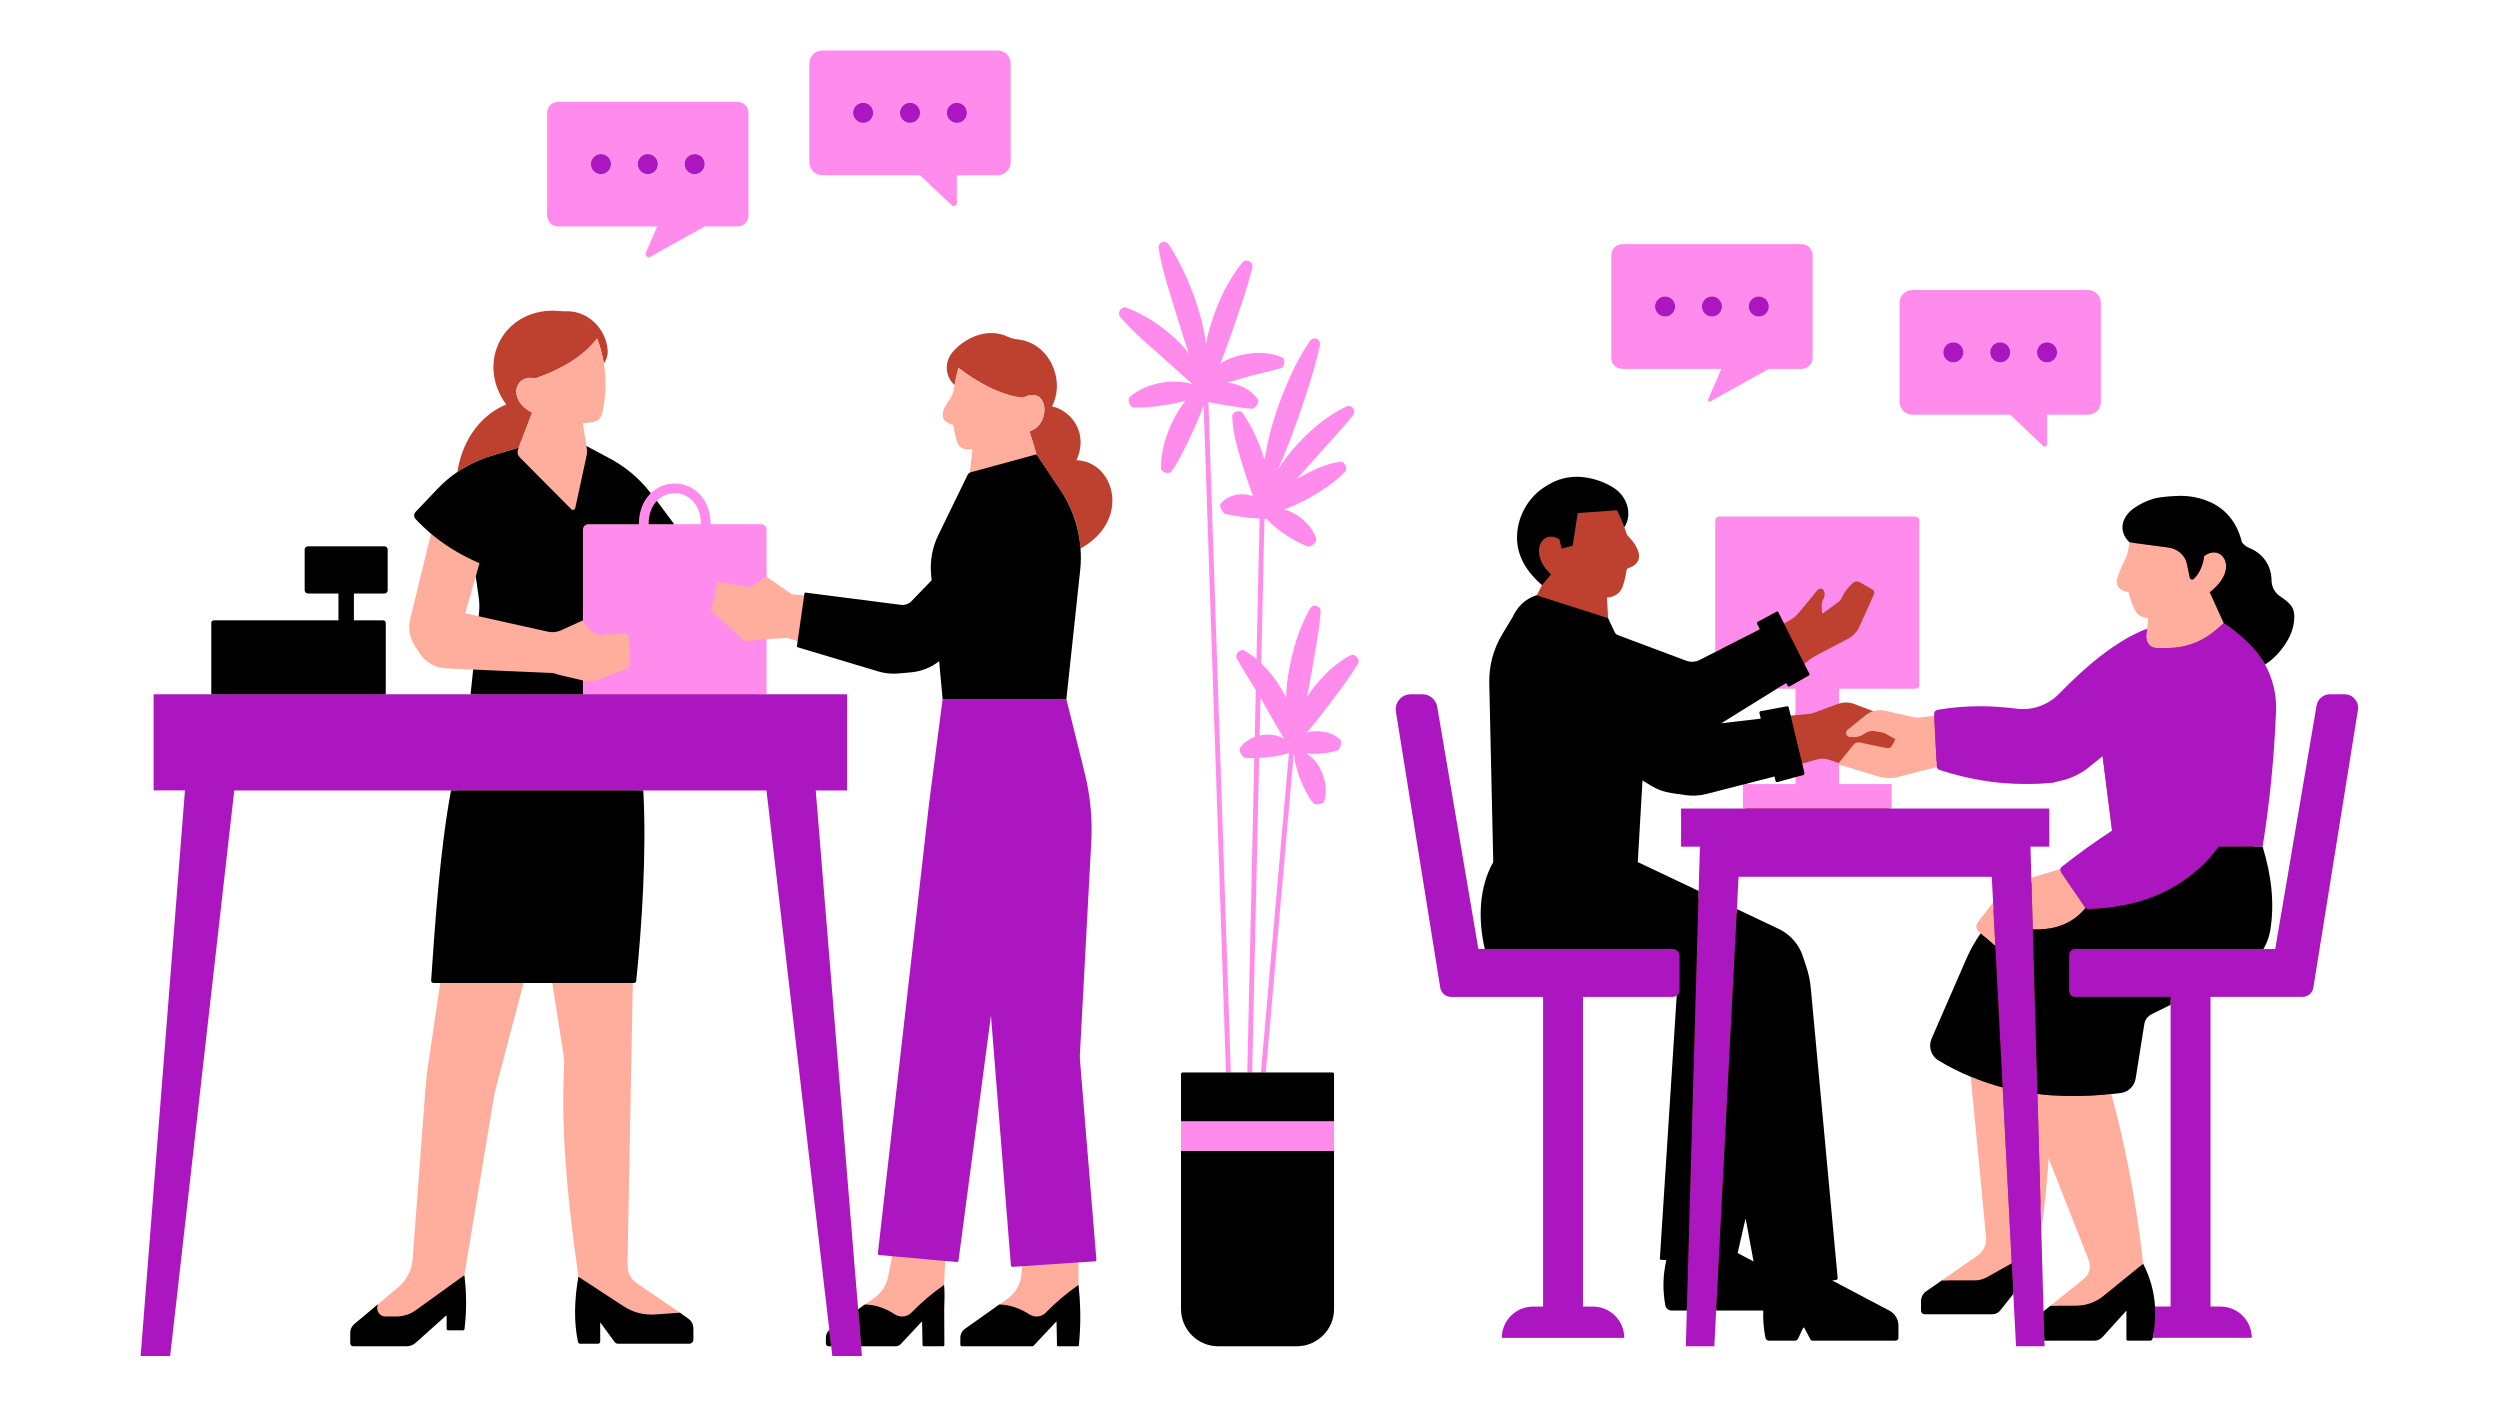 <svg xmlns="http://www.w3.org/2000/svg" xmlns:xlink="http://www.w3.org/1999/xlink" width="1920" zoomAndPan="magnify" viewBox="0 0 1440 810" height="1080" preserveAspectRatio="xMidYMid meet" version="1.0"><defs><clipPath id="3aa3c2fb5b"><path d="M 81 59 L 1359 59 L 1359 781.57 L 81 781.57 Z M 81 59 " clip-rule="nonzero"/></clipPath></defs><rect x="-144" width="1728" fill="#ffffff" y="-81" height="972" fill-opacity="1"/><rect x="-144" width="1728" fill="#ffffff" y="-81" height="972" fill-opacity="1"/><path fill="#be412f" d="M 1350.23 402.438 L 1342.031 402.332 C 1338.246 402.332 1336.5 404.566 1335.855 408.297 L 1313.484 549.914 L 1299.762 548.793 C 1301.723 545.43 1304.16 538.43 1304.805 534.508 C 1307.215 519.395 1303.328 504.691 1298.059 487.477 C 1302.207 461.883 1304.707 436.57 1305.773 410.078 C 1306.168 400.688 1305.918 389.23 1301.461 381.129 C 1306.422 377.934 1310.969 375.75 1314.668 369.305 C 1316.574 365.969 1317.836 362.266 1318.23 358.453 C 1319.012 350.887 1318.746 349.336 1312.328 344.961 C 1309.328 342.914 1306.547 338.395 1306.52 334.75 C 1306.434 325.832 1301.176 321.344 1293.723 318.344 C 1292.012 317.672 1290.609 316.496 1289.488 315.066 C 1282.344 285.406 1254.352 287.82 1254.352 287.82 L 1254.438 287.934 C 1250.008 287.652 1245.555 288.074 1241.238 289.363 C 1237.004 290.625 1236.352 293.07 1232.762 295.652 C 1226.652 300.023 1222.754 305.289 1229.957 312.383 C 1229.762 313.59 1229.566 314.793 1229.371 316.055 C 1229.062 318.355 1228.359 320.598 1227.297 322.645 C 1225.391 326.316 1223.82 328.305 1222.84 331.246 C 1221.773 334.387 1223.566 337.777 1226.762 338.648 C 1227.434 338.844 1228.137 338.984 1228.863 339.125 C 1229.172 339.18 1229.453 339.406 1229.508 339.711 C 1230.32 343.355 1229.988 346.348 1231.668 349.516 C 1233.098 352.234 1236.543 354.219 1239.598 354.164 L 1240.418 365.918 C 1221.414 373.125 1199.547 390.355 1185.676 404.57 C 1179.312 411.102 1170.316 414.438 1161.262 413.289 C 1147.473 411.551 1133.617 407.656 1116.211 410.602 C 1115.062 410.797 1114.219 411.836 1114.277 413.012 L 1114.332 413.965 L 1105.5 414.801 C 1104.156 414.969 1102.781 414.914 1101.465 414.605 L 1083.863 410.859 C 1081.902 410.578 1080.891 409.062 1079.043 409.648 L 1068.082 405.5 C 1065.254 404.406 1062.168 404.379 1059.281 405.25 L 1057.105 394.66 L 1101.641 394.926 C 1102.875 394.926 1103.855 393.914 1103.855 392.684 L 1101.891 302.195 C 1101.891 300.961 1100.91 299.953 1099.676 299.953 L 992.617 300.637 C 991.387 300.637 990.402 301.645 990.402 302.879 L 991.223 376.781 L 978.16 384.098 C 975.777 385.305 973.031 385.445 970.535 384.52 L 926.766 368.938 L 926.262 356.051 L 925.973 350.727 L 925.621 344.148 L 925.953 344.137 L 926.066 344.137 C 926.441 344.121 926.805 344.07 927.172 344.016 C 930.449 343.516 933.285 341.34 934.488 338.195 C 935.613 335.242 936.34 332.109 936.793 329.012 C 936.824 328.805 936.883 328.598 936.91 328.387 C 936.98 327.887 937.336 327.484 937.812 327.32 C 940.906 326.27 942.723 324.734 943.555 322.91 C 944.422 321.008 944.195 318.781 943.219 316.445 C 942.137 313.863 940.141 311.145 937.625 308.578 C 937.406 308.352 937.23 308.09 937.078 307.816 C 936.973 307.613 936.871 307.41 936.801 307.188 C 936.699 306.871 936.594 306.582 936.492 306.27 C 936.199 305.375 935.91 304.484 935.605 303.625 C 935.605 303.621 935.602 303.621 935.602 303.617 C 937.895 300.172 936.688 297.219 935.988 293.496 C 935.062 288.449 931.754 284.102 927.383 281.441 C 921.973 278.16 919.672 277.469 913.758 276.738 C 907.535 275.953 901.203 277.02 895.598 279.852 C 893.383 280.973 891.336 282.234 889.457 283.609 C 881.496 289.496 877.555 296.871 876.656 306.742 C 875.453 319.801 879.594 329.582 888.227 336.984 L 888.223 336.984 L 885.176 342.902 C 878 345.004 875.191 350.816 872.387 356.703 L 866.504 366.43 C 861.402 374.953 861.344 383.848 861.598 393.773 L 863.004 497.117 L 862.559 497.117 C 854.289 511.723 852.574 530.426 856.527 547.469 L 850.535 547.738 L 825.34 409.27 C 824.641 405.09 821.023 402.035 816.793 402.035 L 814.527 402.148 C 809.203 402.148 805.113 406.941 805.98 412.211 L 833.598 564.977 C 834.102 568.059 836.734 570.301 839.875 570.301 L 891.77 571.66 L 890.387 753.715 L 884.613 753.715 C 874.664 753.715 867.004 758.973 867.004 768.895 L 933.023 768.105 C 933.023 763.145 931.254 761.613 928 758.332 C 924.75 755.082 921.078 754.109 916.117 754.109 L 910.344 754.109 L 908.102 571.301 L 964.125 572.727 C 964.992 572.727 965.898 572.496 966.516 572.047 L 958.078 724.539 C 958.047 724.82 958.273 725.043 958.523 725.07 L 961.805 725.324 C 959.73 734.125 959.836 742.402 961.375 750.98 C 961.715 752.719 963.254 753.949 965.047 753.949 L 973.555 753.066 L 973.09 773.25 L 985.848 773.25 L 987.125 753.648 L 1017.285 753.449 C 1017.062 758.719 1017.559 764.566 1018.594 769.754 C 1018.793 770.734 1019.66 771.438 1020.641 771.438 L 1032.285 770.859 C 1033.098 770.859 1033.855 770.383 1034.191 769.652 L 1038.391 762.031 C 1038.531 761.723 1038.953 761.723 1039.121 762.004 L 1043.75 768.949 C 1044 769.395 1044.449 769.676 1044.953 769.676 L 1090.262 770.961 C 1091.188 770.961 1091.945 770.203 1091.945 769.25 L 1091.422 763.516 C 1091.422 759.898 1089.406 756.562 1086.211 754.883 L 1052.203 738.152 L 1055.32 735.84 C 1055.852 735.781 1056.246 735.277 1056.188 734.746 L 1039.926 570.957 C 1039.562 566.781 1038.691 562.66 1037.375 558.68 L 1035.328 552.484 C 1033.059 545.59 1028.043 539.898 1021.484 536.785 L 998.68 525.105 L 1000.172 503.406 L 1150.051 502.848 L 1149.301 522.379 L 1142.125 532.266 C 1140.891 533.863 1141.117 536.133 1142.656 537.449 L 1143.836 538.461 C 1140.695 542.973 1137.219 549.484 1134.977 554.586 L 1114.555 597.562 C 1112.562 602.133 1114.188 607.516 1118.449 610.094 C 1124.418 613.738 1131.922 615.824 1138.367 618.488 L 1145.871 713.422 C 1146.266 717.629 1144.359 721.75 1140.883 724.16 L 1120.109 738.727 L 1111.141 744.949 C 1109.289 746.238 1108.168 748.367 1108.168 750.641 L 1108.75 754.027 C 1108.75 755.121 1109.648 756.047 1110.77 756.047 L 1147.598 754.539 C 1148.297 754.539 1148.941 754.203 1149.363 753.668 L 1160.832 743.035 L 1162.742 773.621 L 1175.82 773.383 L 1175.711 770.156 L 1204.828 770.078 C 1206.676 770.078 1208.414 769.293 1209.648 767.922 L 1226.527 750.738 L 1226.363 770.16 C 1226.363 770.609 1226.727 771 1227.203 771 L 1237.617 770.582 C 1238.289 770.582 1239.152 769.07 1239.293 768.398 C 1239.32 768.258 1239.348 768.09 1239.375 767.922 L 1294.43 768.867 C 1294.43 758.945 1287.914 754.66 1277.961 754.66 L 1272.188 754.66 L 1268.488 569.34 L 1321.254 570.707 C 1324.367 570.707 1327.027 568.465 1327.535 565.383 L 1354.918 410.426 C 1355.672 405.688 1355.023 402.438 1350.23 402.438 Z M 1006.02 698.535 L 1011.895 728.785 L 997.926 723.844 Z M 969.754 467.816 L 970.559 485.613 L 981.922 486.418 L 980.316 518.215 L 940.258 498.93 L 943.723 444.555 L 950.93 449.543 C 954.492 451.727 957.855 452.691 962.004 453.277 L 970.074 454.457 C 974.109 455.047 978.203 454.82 982.152 453.812 L 1004.141 451.617 L 1005.68 467.242 Z M 1005.055 452.199 L 1004.539 451.617 L 1022.465 446.586 L 1023.055 449.488 C 1023.164 449.934 1023.641 450.215 1024.09 450.102 L 1034.75 447.109 L 1035.047 452.504 Z M 1034.199 411.922 L 1031.422 412.199 L 1029.141 409.355 C 1029.031 408.938 1028.609 408.656 1028.188 408.742 L 1015.359 410.637 C 1014.883 410.723 1014.605 411.199 1014.715 411.648 L 1015.473 414.93 L 988.398 417.609 L 1022.48 394.25 L 1036.406 395.375 Z M 1203.762 737.547 L 1182.691 754.266 L 1174.965 757 L 1173.551 707.074 C 1175.484 694.992 1177.941 675.43 1178.867 660.598 L 1206.594 726.867 C 1208.078 730.648 1206.93 734.996 1203.762 737.547 Z M 1189.461 500.535 C 1189.098 500.844 1188.871 501.234 1188.762 501.684 L 1176.941 506.445 L 1169.289 508.742 L 1167.008 485.887 L 1177.625 485.203 L 1176.941 466.871 L 1088.133 466.988 L 1088.273 452.484 L 1058.785 452.242 L 1058.945 439.832 C 1059.027 439.891 1059.113 439.973 1059.25 440 L 1081.5 445.996 C 1085.312 447.145 1089.375 447.23 1093.242 446.25 L 1115.645 438.258 C 1115.816 439.07 1116.375 439.746 1117.188 439.996 C 1138.684 446.922 1160.434 453.215 1182.547 450.719 L 1188.125 449.316 C 1193.621 447.945 1198.777 445.395 1203.176 441.832 L 1211.082 435.441 L 1216.574 478.527 C 1206.766 484.668 1199.102 492.965 1189.461 500.535 Z M 1239.105 754.66 C 1238.602 746.336 1236.789 737.707 1232.613 729.633 C 1228.941 695.852 1220.875 658.547 1212.664 628.719 C 1214.43 628.523 1217.949 627.746 1219.742 627.523 C 1224.172 626.961 1227.703 623.543 1228.402 619.141 L 1233.414 587.508 C 1233.809 585.07 1235.379 582.969 1237.59 581.848 L 1251.152 575.961 L 1251.82 754.66 Z M 350.012 201.445 C 350.266 204.359 349.422 207.137 347.824 209.461 C 347.039 204.641 345.809 199.82 343.93 194.941 C 335.914 205.398 323.469 212.656 308.336 218.012 C 299.086 215.656 294.18 224.77 299.812 232.336 C 299.98 232.535 300.18 232.758 300.375 232.98 C 301.805 234.719 303.852 236.316 306.512 237.691 L 298.777 257.875 L 282.828 262.641 C 276.941 264.379 271.367 266.957 266.152 270.156 C 265.227 270.715 264.332 271.277 263.434 271.863 C 266.543 251.848 278.121 238.477 291.547 233.012 L 291.574 233.012 C 273.355 207.949 290.984 176.242 322.293 179.156 C 323.664 179.297 325.066 179.297 326.441 179.27 C 338.883 179.129 348.973 189.418 350.012 201.445 Z M 622.387 315.988 C 622.301 314.617 622.133 313.297 621.965 311.953 C 620.59 301.441 616.836 291.32 610.867 282.379 L 610.023 281.145 L 597.047 261.688 L 593.012 248.539 L 593.684 248.148 C 597.078 246.914 599.375 244.281 600.578 241.254 C 601.422 239.121 601.73 236.797 601.504 234.691 C 600.945 229.227 596.852 225.133 589.367 229.059 C 576.699 228.133 561.648 219.414 552.062 211.875 C 551.141 215.238 550.383 218.574 549.82 221.852 L 549.766 221.824 C 549.316 221.375 548.867 220.898 548.477 220.395 C 544.188 215.32 544.355 207.836 548.699 202.789 C 555.961 194.27 569.133 188.52 580.457 193.934 C 582.25 194.801 584.184 195.305 586.172 195.5 C 604 197.211 613.977 218.434 605.961 234.105 L 606.016 234.074 C 617.004 236.457 627.234 249.465 620.031 265.082 C 642.004 265.754 651.785 299.59 622.387 315.988 Z M 622.387 315.988 " fill-opacity="1" fill-rule="nonzero"/><path fill="#ffad9c" d="M 615.797 606.473 L 624.348 485.199 C 625.047 472.051 623.785 458.902 620.648 446.121 L 606.66 402.863 L 619.414 325.746 C 619.863 321.598 619.918 317.449 619.609 313.355 C 620.422 312.906 621.207 312.43 621.965 311.953 C 620.59 301.441 616.836 291.32 610.867 282.379 L 610.023 281.145 L 597.047 261.688 L 593.012 248.539 L 593.684 248.148 C 597.078 246.914 599.375 244.281 600.578 241.254 C 601.422 239.121 601.73 236.797 601.504 234.691 C 600.945 229.227 596.852 225.133 589.367 229.059 C 576.699 228.133 561.648 219.414 552.062 211.875 C 551.141 215.238 550.383 218.574 549.82 221.852 C 549.711 222.555 549.543 223.254 549.43 223.957 C 549.262 225.02 549.008 226.031 548.617 227.039 C 548.223 228.078 547.691 229.059 547.047 229.953 C 542.508 236.32 540.656 241.672 547.328 244.168 C 547.746 244.309 548.168 244.449 548.617 244.59 C 548.84 244.645 548.98 244.812 549.094 244.98 C 549.148 245.094 549.234 245.176 549.234 245.289 C 549.652 248.289 550.27 251.23 551.082 254.148 C 551.84 256.895 554.363 258.828 557.223 258.828 L 560.137 258.828 L 558.621 272.312 C 558.062 272.594 558.176 273.238 557.895 273.801 L 545.336 310.188 C 541.945 317.195 537.855 324.457 538.582 332.191 L 538.891 335.559 L 526.473 348.734 C 524.906 350.359 522.664 351.145 520.391 350.863 L 464.645 341.922 C 464.363 341.863 464.086 342.059 464.055 342.367 L 463.215 342.902 L 456.207 342.367 L 441.523 332.191 L 440.066 307.523 C 440.066 305.785 438.664 304.383 436.926 304.383 L 408.336 302.953 C 408.336 302.617 408.309 302.281 408.309 301.945 C 408.113 294.602 405.703 288.992 402.086 285.207 C 398.473 281.453 393.68 279.52 388.66 279.52 C 383.699 279.52 377.898 281.426 374.059 285.125 L 373.273 284.285 C 366.914 276.152 359.711 270.266 350.602 265.418 L 337.793 256.895 L 336.809 250.785 L 335.66 243.773 L 341.352 243.129 C 344.07 242.82 346.254 240.773 346.844 238.086 C 347.406 235.531 347.852 233.012 348.16 230.488 C 348.805 225.273 348.918 220.113 348.496 214.957 C 348.328 213.133 348.133 211.285 347.824 209.461 C 347.039 204.641 345.809 199.82 343.93 194.941 C 335.914 205.398 323.469 212.656 308.336 218.012 C 299.086 215.656 294.18 224.77 299.812 232.336 C 299.98 232.535 300.18 232.758 300.375 232.98 C 301.805 234.719 303.852 236.316 306.512 237.691 L 298.777 257.875 L 282.828 262.641 C 276.941 264.379 271.367 266.957 266.152 270.156 C 265.957 270.938 265.816 271.754 265.703 272.566 C 261.613 275.34 257.742 279.266 254.324 282.883 L 241.516 293.844 C 240.449 294.965 240.422 296.73 241.461 297.852 C 242.16 298.609 242.891 299.363 243.645 300.121 C 244.012 300.488 244.375 300.852 244.738 301.188 C 246.59 303.008 246.758 305.082 248.27 307.41 L 236.246 356.664 C 235.629 359.188 235.547 361.797 235.938 364.32 C 236.191 365.805 236.609 367.262 237.199 368.664 C 237.621 369.699 238.125 370.738 238.742 371.691 L 240.59 374.578 L 241.57 376.094 C 244.965 381.391 250.707 384.699 257.016 384.98 L 272.543 385.652 L 273.945 399.895 L 274.195 402.527 L 220.215 403.508 L 220.242 399.895 L 220.691 360.113 C 220.691 359.328 220.047 358.684 219.234 358.684 L 202.418 358.234 L 203.203 339.789 L 220.27 340.77 C 221.309 340.77 222.148 339.93 222.148 338.891 L 220.973 317.613 C 220.973 316.578 220.129 315.738 219.094 315.738 L 178.199 315.848 C 177.164 315.848 176.324 316.691 176.324 317.727 L 177.137 338.695 C 177.137 339.734 177.977 340.574 179.016 340.574 L 196.867 340.184 L 196.168 358.348 L 125.145 359.496 C 124.332 359.496 123.688 360.141 123.688 360.926 L 124.836 399.895 L 124.863 400.93 L 92.211 402.586 L 92.352 450.969 L 109.785 452.902 L 84.027 778.711 L 95.715 778.848 L 131.34 451.699 L 264.5 451.445 C 258.109 485.871 252.223 529.352 249.953 562.207 C 249.922 562.992 250.539 563.637 251.324 563.637 L 253.566 566.188 L 246.531 613.844 C 245.887 618.16 245.41 622.535 245.074 626.906 L 241.461 674.984 L 237.676 725.223 C 237.199 731.559 234.172 737.418 229.324 741.48 L 217.777 751.152 L 217.777 751.18 L 206.059 763.039 C 204.547 764.301 203.676 766.148 203.676 768.113 L 203.789 772.934 C 203.789 773.859 204.547 774.617 205.473 774.617 L 232.406 773.578 C 234.395 773.578 236.359 772.852 237.844 771.504 L 258.023 755.805 C 258.191 755.664 258.473 755.777 258.473 756.004 L 258.836 764.582 C 258.836 765 259.172 765.367 259.621 765.367 L 265.562 764.441 C 265.957 764.441 266.293 764.133 266.348 763.738 C 267.609 753.113 268.871 744.566 267.469 734.527 L 284.258 633.188 C 284.621 630.859 285.125 628.59 285.715 626.32 L 301.469 566.637 L 301.578 566.188 L 318.117 566.188 L 324.422 606.5 C 324.898 609.613 325.039 612.781 324.871 615.918 C 323.328 646.281 325.766 683.762 333.168 735.398 C 330.754 749.133 332.074 759.562 334.512 770.805 C 334.625 771.395 335.184 771.812 335.773 771.812 L 342.305 772.656 C 343.004 772.656 343.594 772.066 343.594 771.363 L 345.133 758.723 L 355.141 771.363 C 355.617 772.008 356.375 772.402 357.156 772.402 L 395.414 772.852 C 396.789 772.852 397.91 771.73 397.91 770.355 L 398.301 765.141 C 398.301 765.113 398.301 765.086 398.301 765.086 C 398.301 765.086 391.914 756.281 391.66 756.113 C 384.316 751.012 373.387 743.613 366.828 739.156 C 363.379 736.801 361.332 732.875 361.418 728.668 L 364.5 566.188 L 364.359 565.57 C 365.062 565.57 365.652 565.066 365.707 564.367 C 368.93 532.801 368.676 487.273 366.715 451.504 L 445.586 451.391 L 479.668 766.039 C 479.078 766.57 478.434 767.16 477.875 767.805 C 477.285 768.504 476.836 769.262 476.836 770.16 L 476.641 773.301 C 476.641 774.168 476.754 774.699 477.621 774.699 L 479.387 774.645 L 480.031 780.113 L 494.27 778.961 L 495.309 773.215 L 513.637 773.551 C 514.785 773.551 515.879 773.074 516.664 772.234 L 532.5 758.918 C 532.582 758.832 532.723 758.891 532.723 759.031 L 533.48 772.992 C 533.508 773.41 533.844 773.746 534.266 773.746 L 541.609 774.086 C 541.832 774.086 542.027 774 542.168 773.859 C 542.309 773.719 542.395 773.523 542.395 773.301 C 543.121 761.891 544.578 751.742 543.797 740.109 L 544.383 726.316 L 549.848 724.828 C 550.297 724.887 550.691 724.551 550.719 724.102 L 570.98 576.785 L 583.648 727.043 C 583.68 727.52 584.098 727.887 584.574 727.855 L 588.781 729.344 L 588.414 733.211 L 588.305 734.445 C 588.191 735.652 587.965 736.801 587.629 737.922 C 586.789 740.809 585.277 743.445 583.176 745.602 C 582.418 746.387 581.547 747.145 580.625 747.816 L 579.25 748.797 L 575.578 751.406 L 557.555 766.121 C 555.902 767.301 554.922 769.207 554.922 771.227 L 556.016 772.992 C 556.016 773.469 556.406 773.859 556.883 773.859 L 593.094 773.102 C 593.32 773.102 593.543 772.992 593.711 772.824 L 609.492 757.77 L 611.004 773.578 C 611.004 773.887 611.258 774.141 611.566 774.141 L 619.16 773.215 C 619.191 773.215 619.191 773.215 619.219 773.215 C 619.527 773.215 619.777 772.992 619.805 772.684 C 620.984 760.684 622.609 751.293 621.207 740.109 L 621.207 727.156 L 627.066 722.531 C 627.543 722.504 627.906 722.055 627.879 721.578 L 615.855 609.922 C 615.77 608.77 615.742 607.621 615.797 606.473 Z M 275.711 354.957 L 267.973 353.219 L 274.027 331.996 L 281.82 343.461 Z M 388.129 302.926 L 387.262 301.441 L 377.059 288.684 C 379.918 285.715 384.793 282.938 388.465 282.938 C 395.445 282.938 404.832 290.395 405.508 301.945 C 405.535 302.363 405.562 302.785 405.562 303.207 Z M 540.797 464.875 L 507.777 720.738 C 507.723 721.215 508.086 721.633 508.535 721.66 L 513.805 723.566 L 511.562 735.344 C 510.637 740.191 507.891 744.508 503.855 747.367 L 498.164 751.406 L 498.137 751.406 L 494.27 754.152 L 465.262 451.672 L 481.938 452.262 L 483.73 404.266 L 436.926 403.957 L 441.523 368.242 L 445.727 367.879 L 453.656 367.43 L 459.434 369.336 L 460.523 371.578 C 460.496 371.832 460.637 372.086 460.891 372.168 L 507.023 384.082 C 510.723 385.203 514.617 385.598 518.457 385.262 L 525.859 384.617 C 531.801 384.082 537.77 380.578 542.422 376.934 L 547.805 402.895 Z M 1153.531 626.359 L 1158.777 727.703 L 1144.504 735.715 C 1142.359 736.914 1139.945 737.547 1137.488 737.547 L 1118.449 737.547 L 1138.992 723.27 C 1142.473 720.852 1144.375 716.742 1143.973 712.52 L 1135.145 620.215 C 1136.281 620.684 1137.457 621.066 1138.605 621.508 C 1143.465 623.367 1148.418 625.035 1153.531 626.359 Z M 1216.125 630.191 C 1224.336 660.016 1230.785 694.16 1234.457 727.941 L 1232.594 729.457 L 1211.586 746.527 C 1207.129 750.145 1201.551 752.137 1195.805 752.137 L 1181.035 752.137 L 1200.289 736.633 C 1203.457 734.082 1204.605 729.738 1203.121 725.953 L 1179.996 667.137 C 1179.074 681.969 1177.699 696.098 1175.766 708.18 L 1175.379 694.48 L 1174.195 652.309 L 1173.551 630.105 C 1176.156 630.441 1178.82 630.695 1181.484 630.891 C 1191.625 631.609 1202.188 631.438 1213.129 630.441 C 1214.133 630.352 1215.117 630.297 1216.125 630.191 Z M 1115.562 441.41 C 1115.59 441.551 1115.617 441.664 1115.645 441.777 L 1093.531 447.438 C 1089.664 448.422 1085.602 448.336 1081.789 447.188 L 1059.59 440.457 C 1059.449 440.43 1059.367 440.348 1059.281 440.289 C 1059.18 440.188 1059.129 440.062 1059.109 439.922 C 1059.094 439.801 1059.102 439.668 1059.141 439.535 C 1059.172 439.477 1059.199 439.395 1059.227 439.336 L 1059.281 439.281 L 1067.719 428.883 C 1068.559 427.871 1069.906 427.395 1071.168 427.648 L 1086.695 430.898 C 1086.891 430.957 1087.113 430.957 1087.309 430.957 C 1088.348 430.957 1089.328 430.395 1089.832 429.441 L 1091.766 425.797 L 1085.125 422.098 L 1079.91 421.145 C 1077.895 420.781 1075.762 421.227 1074.137 422.488 C 1071.277 424.703 1067.832 424.816 1065.168 424.395 C 1063.262 424.086 1062.645 421.648 1064.133 420.441 L 1074.586 411.977 C 1075.93 410.883 1077.445 410.125 1079.043 409.648 C 1080.891 409.062 1082.883 408.895 1084.844 409.172 L 1102.023 413.043 C 1103.344 413.352 1104.715 413.406 1106.062 413.238 L 1114.105 412.23 L 1114.191 413.98 L 1115.414 438.34 L 1115.422 438.496 L 1115.449 438.973 Z M 1272.84 341.121 L 1280.914 358.93 L 1276.195 363.016 L 1276.051 363.145 C 1275.516 363.59 1274.984 363.984 1274.453 364.406 C 1267.191 370.094 1258.223 373.234 1248.977 373.234 L 1242.164 373.234 C 1238.965 373.234 1236.473 370.691 1236.375 367.59 C 1236.367 367.352 1236.34 367.117 1236.363 366.871 L 1236.473 365.68 L 1236.645 363.812 L 1236.711 363.281 L 1236.867 362.078 C 1236.863 362.078 1236.863 362.078 1236.859 362.078 L 1236.863 362.062 C 1236.852 362.07 1236.84 362.074 1236.828 362.078 C 1236.824 362.078 1236.82 362.078 1236.812 362.078 C 1236.809 362.078 1236.809 362.078 1236.809 362.078 L 1237.379 355.977 C 1234.309 356.023 1231.355 354.477 1229.914 351.754 C 1228.238 348.594 1227.012 345.172 1226.191 341.535 C 1226.121 341.223 1225.863 340.984 1225.543 340.934 C 1224.805 340.809 1224.102 340.648 1223.449 340.465 C 1220.238 339.582 1218.449 336.203 1219.52 333.051 C 1220.508 330.129 1221.973 326.312 1223.887 322.633 C 1224.957 320.582 1225.648 318.344 1225.973 316.055 C 1226.156 314.773 1226.348 313.57 1226.562 312.383 L 1226.57 312.383 L 1229.887 312.824 L 1248.98 315.367 C 1252.953 315.895 1256.562 318.184 1258.465 321.609 C 1258.781 322.215 1259.09 322.824 1259.305 323.477 C 1259.453 323.93 1259.582 324.387 1259.684 324.855 L 1261.34 332.73 C 1261.395 332.996 1261.52 333.219 1261.688 333.395 C 1261.938 333.652 1262.285 333.801 1262.641 333.812 C 1263 333.824 1263.367 333.699 1263.656 333.41 C 1265.309 331.773 1266.617 329.848 1267.602 327.656 C 1268.59 325.465 1269.254 323.012 1269.625 320.312 C 1279.508 312.609 1290.578 327.48 1272.84 341.121 Z M 1139.695 536.547 C 1138.152 535.23 1137.93 532.961 1139.16 531.363 L 1148.012 519.801 L 1148.219 523.738 L 1148.223 523.863 L 1148.438 528.121 L 1148.828 535.504 L 1149.301 544.668 C 1148.988 544.52 1148.684 544.352 1148.41 544.117 L 1143.121 539.523 L 1140.867 537.566 Z M 1171.113 535.324 L 1170.891 535.324 L 1170.215 511.355 L 1170.133 508.492 L 1170.047 505.551 L 1177.699 503.254 L 1186.727 500.535 C 1186.586 501.066 1186.668 501.656 1187.004 502.133 L 1187.141 502.336 L 1187.398 502.723 L 1201.074 522.738 C 1201.133 522.82 1201.242 522.848 1201.301 522.934 C 1199.562 525.062 1197.629 526.941 1195.523 528.539 C 1189.105 533.391 1181.035 535.688 1171.113 535.324 Z M 1171.113 535.324 " fill-opacity="1" fill-rule="nonzero"/><path fill="#ff8ced" d="M 1202.672 167.043 L 1101.562 167.039 C 1097.461 167.039 1094.137 170.367 1094.137 174.465 L 1094.137 231.441 C 1094.137 235.543 1097.461 238.867 1101.562 238.867 L 1157.918 238.867 L 1176.949 256.977 C 1177.762 257.754 1179.109 257.176 1179.109 256.051 L 1179.109 238.867 L 1202.672 238.867 C 1206.773 238.867 1210.098 235.543 1210.098 231.441 L 1210.098 174.469 C 1210.098 170.367 1206.773 167.043 1202.672 167.043 Z M 1125.125 208.758 C 1121.922 208.758 1119.324 206.156 1119.324 202.953 C 1119.324 199.75 1121.922 197.152 1125.125 197.152 C 1128.328 197.152 1130.926 199.75 1130.926 202.953 C 1130.926 206.156 1128.328 208.758 1125.125 208.758 Z M 1152.117 208.758 C 1148.914 208.758 1146.316 206.156 1146.316 202.953 C 1146.316 199.75 1148.914 197.152 1152.117 197.152 C 1155.32 197.152 1157.918 199.75 1157.918 202.953 C 1157.918 206.156 1155.32 208.758 1152.117 208.758 Z M 1179.109 208.758 C 1175.906 208.758 1173.309 206.16 1173.309 202.953 C 1173.309 199.75 1175.906 197.152 1179.109 197.152 C 1182.312 197.152 1184.91 199.75 1184.91 202.953 C 1184.91 206.16 1182.312 208.758 1179.109 208.758 Z M 1037.719 212.457 C 1041.219 212.457 1044.059 209.617 1044.059 206.117 L 1044.059 146.977 C 1044.059 143.473 1041.219 140.633 1037.719 140.633 L 934.438 140.633 C 930.938 140.633 928.098 143.473 928.098 146.977 L 928.098 206.117 C 928.098 209.617 930.938 212.457 934.438 212.457 L 991.492 212.457 L 983.895 230.055 C 983.555 230.844 984.406 231.613 985.152 231.195 L 1018.871 212.457 Z M 959.086 182.348 C 955.883 182.348 953.285 179.75 953.285 176.547 C 953.285 173.34 955.883 170.742 959.086 170.742 C 962.289 170.742 964.887 173.34 964.887 176.547 C 964.887 179.75 962.289 182.348 959.086 182.348 Z M 986.078 182.348 C 982.875 182.348 980.277 179.75 980.277 176.547 C 980.277 173.34 982.875 170.742 986.078 170.742 C 989.281 170.742 991.879 173.34 991.879 176.547 C 991.879 179.75 989.281 182.348 986.078 182.348 Z M 1013.07 182.348 C 1009.867 182.348 1007.27 179.75 1007.27 176.547 C 1007.27 173.34 1009.867 170.742 1013.07 170.742 C 1016.273 170.742 1018.871 173.34 1018.871 176.547 C 1018.871 179.75 1016.273 182.348 1013.07 182.348 Z M 574.715 29.082 L 473.602 29.082 C 469.504 29.082 466.18 32.406 466.18 36.508 L 466.18 93.48 C 466.18 97.582 469.504 100.906 473.602 100.906 L 529.961 100.906 L 548.113 118.188 C 549.258 119.277 551.152 118.465 551.152 116.883 L 551.152 100.906 L 574.715 100.906 C 578.816 100.906 582.141 97.582 582.141 93.48 L 582.141 36.508 C 582.141 32.406 578.816 29.082 574.715 29.082 Z M 497.168 70.797 C 493.961 70.797 491.367 68.199 491.367 64.996 C 491.367 61.789 493.961 59.191 497.168 59.191 C 500.371 59.191 502.969 61.789 502.969 64.996 C 502.969 68.199 500.371 70.797 497.168 70.797 Z M 524.16 70.797 C 520.953 70.797 518.359 68.199 518.359 64.996 C 518.359 61.789 520.953 59.191 524.16 59.191 C 527.363 59.191 529.961 61.789 529.961 64.996 C 529.961 68.199 527.363 70.797 524.16 70.797 Z M 551.152 70.797 C 547.949 70.797 545.352 68.199 545.352 64.996 C 545.352 61.789 547.949 59.191 551.152 59.191 C 554.355 59.191 556.953 61.789 556.953 64.996 C 556.953 68.199 554.355 70.797 551.152 70.797 Z M 372.023 145.562 C 371.336 147.152 373.055 148.711 374.574 147.871 L 405.93 130.445 L 424.773 130.445 C 428.277 130.445 431.113 127.605 431.113 124.102 L 431.113 64.961 C 431.113 61.461 428.277 58.621 424.773 58.621 L 321.496 58.621 C 317.992 58.621 315.152 61.461 315.152 64.961 L 315.152 124.102 C 315.152 127.605 317.992 130.445 321.496 130.445 L 378.547 130.445 Z M 400.125 88.73 C 403.332 88.73 405.93 91.328 405.93 94.531 C 405.93 97.738 403.332 100.336 400.125 100.336 C 396.922 100.336 394.324 97.738 394.324 94.531 C 394.324 91.328 396.922 88.73 400.125 88.73 Z M 346.141 100.336 C 342.938 100.336 340.34 97.738 340.34 94.531 C 340.34 91.328 342.938 88.73 346.141 88.73 C 349.348 88.73 351.945 91.328 351.945 94.531 C 351.945 97.738 349.348 100.336 346.141 100.336 Z M 373.133 100.336 C 369.93 100.336 367.332 97.738 367.332 94.531 C 367.332 91.328 369.93 88.73 373.133 88.73 C 376.34 88.73 378.938 91.328 378.938 94.531 C 378.938 97.738 376.34 100.336 373.133 100.336 Z M 681.719 259.641 C 679.645 263.652 677.488 267.66 674.742 271.613 C 674.098 272.508 672.273 272.734 670.707 272.062 C 669.527 271.559 668.801 270.688 668.77 269.875 C 668.602 264.914 669.387 260.09 670.621 255.41 C 673.086 246.523 677.125 238.059 682.871 230.797 C 676.312 232.676 669.977 233.488 663.305 234.355 C 659.914 234.664 656.469 234.918 652.684 234.664 C 651.816 234.582 650.723 233.207 650.273 231.523 C 649.965 230.32 650.078 229.281 650.555 228.832 C 653.469 226.113 656.859 224.266 660.391 222.836 C 667.453 220.086 675.191 219.023 682.73 220.285 C 684.129 220.535 685.531 220.871 686.906 221.293 C 676.621 212.125 666.699 203.266 656.578 194.242 C 652.602 190.484 648.59 186.645 645.004 182.129 C 644.164 181.094 644.473 179.242 645.703 178.008 C 646.602 177.113 647.75 176.777 648.621 177.113 C 654.059 179.102 659.047 181.766 663.84 184.82 C 671.574 189.867 678.918 196.008 684.746 203.52 C 683.738 200.465 682.703 197.438 681.719 194.352 C 678.496 184.344 675.414 174.195 672.305 163.938 C 670.371 157.098 668.52 150.145 667.344 142.91 C 667.09 141.23 668.266 139.602 670.004 139.324 C 671.266 139.098 672.473 139.66 673.145 140.668 C 677.18 146.781 680.488 153.227 683.457 159.871 C 688.727 171.898 692.875 184.652 694.668 197.914 C 696.688 187.371 700.441 177.082 705.152 167.441 C 708.152 161.637 711.543 156.031 715.859 150.984 C 716.84 149.809 718.773 149.75 720.148 150.816 C 721.156 151.602 721.605 152.777 721.379 153.789 C 719.922 160.094 718.043 166.066 716.137 172.012 C 712.215 183.84 708.32 195.473 703.777 207.164 C 703.527 207.863 703.219 208.566 702.965 209.238 C 703.359 209.016 703.777 208.762 704.199 208.508 C 710.449 205.145 717.598 203.434 724.688 203.238 C 729.395 203.238 734.16 203.941 738.531 205.875 C 739.543 206.324 740.02 208.062 739.598 209.742 C 739.316 210.977 738.645 211.844 737.973 212.043 C 733.797 213.246 729.898 214.09 726.059 215.043 C 719.641 216.582 713.531 218.406 707.199 220.367 C 710.477 220.789 713.672 221.797 716.613 223.227 C 719.754 224.852 722.613 227.094 724.629 230.18 C 725.078 230.91 724.574 232.562 723.48 233.906 C 722.695 234.891 721.855 235.477 721.324 235.449 C 718.102 235.254 715.383 234.832 712.691 234.441 C 707.367 233.57 702.434 232.871 696.91 231.75 C 696.633 231.691 696.352 231.637 696.043 231.582 L 708.961 617.688 C 708.961 617.715 708.961 617.715 708.961 617.742 L 706.16 617.742 L 693.297 233.262 C 690.129 242.543 685.953 250.953 681.719 259.641 Z M 778.137 377.355 C 773.176 379.852 768.859 383.188 764.879 386.887 C 760.422 391.23 756.328 396.023 752.883 401.238 C 754.816 391.398 756.5 381.617 758.18 371.719 C 759.188 365.301 760.199 358.883 760.73 352.18 C 760.816 351.086 760.199 349.965 759.078 349.352 C 757.535 348.48 755.656 348.902 754.816 350.273 C 751.285 356.16 748.734 362.469 746.633 368.918 C 743.383 379.512 741.168 390.613 740.746 401.688 C 737.887 395.914 734.246 390.531 729.984 385.68 C 728.863 384.477 727.688 383.27 726.48 382.121 L 728.332 298.832 C 728.777 298.859 729.199 298.891 729.676 298.918 C 730.852 300.207 732.004 301.355 733.18 302.422 C 737.242 306.066 741.391 308.758 745.961 311.391 C 748.285 312.652 750.695 313.859 753.668 314.812 C 754.145 314.953 755.098 314.59 756.105 313.832 C 757.48 312.793 758.434 311.363 758.234 310.605 C 757.34 307.355 755.602 304.637 753.555 302.254 C 749.828 298.16 744.98 294.824 739.598 293.395 C 740.496 293.086 741.363 292.75 742.262 292.414 C 750.418 289.246 757.816 284.984 764.934 280.023 C 768.465 277.473 771.887 274.781 775.023 271.387 C 775.531 270.855 775.613 269.762 775.164 268.559 C 774.578 266.93 773.23 265.754 772.164 265.895 C 767.543 266.539 763.309 267.941 759.188 269.621 C 754.93 271.5 750.754 273.602 746.773 276.043 C 753.473 268.586 760.113 261.129 766.812 253.645 C 771.043 248.879 775.359 244.168 779.48 238.98 C 780.125 238.141 780.266 236.852 779.676 235.703 C 778.895 234.133 777.098 233.402 775.668 234.074 C 769.449 236.934 763.844 240.777 758.602 245.035 C 749.91 252.383 742.035 260.961 736.012 270.605 C 737.102 268.191 738.141 265.754 739.148 263.316 C 744.922 249.355 749.801 235.199 754.34 220.816 C 756.555 213.582 758.684 206.352 760.254 198.781 C 760.508 197.578 760.059 196.258 759.02 195.504 C 757.59 194.465 755.602 194.828 754.566 196.344 C 750.109 202.734 746.492 209.574 743.27 216.527 C 736.488 231.75 731.02 247.727 728.5 264.156 C 728.387 264.043 728.246 263.988 728.078 263.93 C 726.734 259.504 725.051 255.184 723.203 251.094 C 721.043 246.465 718.633 242.008 715.633 237.75 C 715.156 237.047 714.066 236.684 712.805 236.879 C 711.094 237.16 709.719 238.395 709.75 239.625 C 709.832 244.98 710.812 250.082 711.992 255.016 C 713.953 262.391 716.082 269.512 718.41 276.379 C 719.473 279.547 720.566 282.656 721.715 285.797 C 718.129 284.508 714.121 284.34 710.449 285.379 C 707.535 286.219 704.789 287.816 702.965 290.422 C 702.684 290.844 702.77 291.824 703.301 292.973 C 704.004 294.543 705.094 295.891 705.656 296.031 C 708.121 296.562 710 296.871 711.82 297.18 C 714.539 297.461 716.98 298.02 719.668 298.273 C 721.406 298.469 723.285 298.523 725.527 298.637 L 723.734 379.652 C 721.547 377.805 719.191 376.121 716.672 374.691 C 715.859 374.242 714.68 374.383 713.672 375.141 C 712.297 376.176 711.684 377.973 712.297 379.094 C 714.961 383.941 717.766 388.371 720.484 392.828 C 721.465 394.371 722.418 395.914 723.34 397.453 L 722.754 424.453 C 722.137 424.676 721.547 424.898 720.957 425.18 C 718.242 426.496 715.746 428.375 714.094 431.094 C 713.812 431.543 713.953 432.523 714.539 433.645 C 715.297 435.188 716.504 436.449 717.121 436.504 C 719.137 436.672 720.848 436.703 722.473 436.672 L 718.438 617.715 L 718.438 617.742 L 721.238 617.742 L 725.273 436.535 C 728.078 436.309 730.77 436.195 733.57 435.777 C 736.207 435.414 739.008 434.738 742.43 433.758 L 726.285 617.602 L 726.285 617.742 L 729.086 617.742 L 745.203 434.094 C 745.258 434.121 745.289 434.121 745.344 434.121 C 745.566 437.039 746.07 439.477 746.66 441.777 C 747.977 446.879 749.828 451.223 752.098 455.766 C 753.273 458.035 754.562 460.305 756.441 462.688 C 756.75 463.082 757.73 463.305 758.992 463.25 C 760.703 463.195 762.328 462.578 762.582 461.848 C 763.73 458.734 763.871 455.566 763.531 452.484 C 762.832 447.914 761.262 443.402 758.543 439.617 C 756.945 437.43 754.93 435.551 752.574 434.039 C 756.359 434.375 759.832 434.207 763.562 433.785 C 765.719 433.477 767.934 433.113 770.512 432.215 C 770.934 432.078 771.492 431.262 771.941 430.059 C 772.559 428.461 772.672 426.75 772.195 426.246 C 770.062 424.031 767.457 422.77 764.766 421.957 C 760.844 420.977 756.668 420.863 752.742 421.93 C 753.668 420.863 754.562 419.797 755.434 418.734 C 761.938 410.883 767.793 402.922 773.793 394.766 C 776.734 390.645 779.676 386.523 782.367 381.898 C 782.789 381.141 782.676 379.992 781.949 378.926 C 780.996 377.496 779.285 376.766 778.137 377.355 Z M 738.477 424.871 C 734.441 423.02 729.871 422.715 725.555 423.637 L 726.031 402.023 C 728.164 405.668 730.234 409.371 732.34 413.043 C 734.664 417.164 737.047 421.285 739.57 425.488 C 739.203 425.293 738.84 425.066 738.477 424.871 Z M 768.41 645.848 L 768.41 662.988 L 680.266 662.988 L 680.266 645.848 Z M 1059.281 451.617 L 1089.582 451.617 L 1089.582 465.719 L 1003.898 465.719 L 1003.898 451.926 L 1005.133 451.617 L 1034.199 451.617 L 1034.199 447.605 L 1034.77 447.449 L 1038.766 446.348 C 1038.977 446.289 1039.141 446.148 1039.242 445.973 C 1039.266 445.938 1039.246 445.887 1039.262 445.848 C 1039.316 445.703 1039.371 445.551 1039.332 445.391 L 1039.328 445.363 L 1038.039 439.871 L 1046.445 437.488 C 1048.828 436.785 1051.352 436.871 1053.676 437.656 L 1059.141 439.535 C 1059.102 439.668 1059.094 439.801 1059.109 439.922 C 1059.129 440.062 1059.18 440.188 1059.281 440.289 Z M 1105.5 299.785 L 1105.5 394.457 C 1105.5 395.688 1104.52 396.699 1103.285 396.699 L 1059.281 396.699 L 1059.281 405.25 C 1059.031 405.332 1058.777 405.359 1058.527 405.473 L 1045.074 410.465 C 1044.062 410.855 1043 411.078 1041.934 411.191 L 1034.199 411.922 L 1034.199 396.699 L 1023.52 396.699 L 1026.879 394.605 L 1028.871 393.363 L 1029.605 394.824 L 1029.77 395.156 C 1029.938 395.492 1030.328 395.633 1030.668 395.438 L 1031.477 394.977 L 1041.934 389.016 C 1042.215 388.848 1042.324 388.457 1042.188 388.148 L 1039.27 382.402 L 1042.465 379.879 C 1043.504 379.066 1044.598 378.363 1045.773 377.746 L 1064.41 367.965 C 1067.328 366.449 1069.625 364.012 1070.969 361.039 L 1079.434 342.285 C 1079.883 341.305 1079.492 340.156 1078.566 339.594 L 1071.195 335.332 C 1069.906 334.605 1068.281 334.828 1067.188 335.809 C 1064.441 338.332 1062.254 341.164 1060.824 344.305 C 1060.375 345.285 1059.73 346.152 1058.863 346.801 L 1050.172 353.164 C 1049.867 353.387 1049.445 353.164 1049.445 352.797 L 1049.305 348.762 C 1049.25 347.641 1049.527 346.492 1050.062 345.508 C 1051.238 343.406 1051.156 341.727 1050.68 340.465 C 1050.035 338.895 1047.902 338.613 1046.809 339.93 L 1036.496 352.52 C 1034.73 354.648 1032.57 356.441 1030.133 357.73 L 1027.527 359.105 L 1024.246 352.602 C 1024.109 352.266 1023.688 352.152 1023.379 352.32 L 1012.336 358.266 C 1012.055 358.414 1011.953 358.754 1012.051 359.051 C 1012.059 359.078 1012.043 359.109 1012.055 359.133 L 1012.059 359.137 L 1013.711 362.496 L 991.191 373.93 L 987.98 375.562 L 987.98 299.785 C 987.98 298.555 988.961 297.543 990.195 297.543 L 1103.285 297.543 C 1104.52 297.543 1105.5 298.555 1105.5 299.785 Z M 441.523 305.086 L 441.523 332.191 L 431.879 338.191 L 413.355 334.996 L 409.625 351.73 L 428.965 369.281 L 441.523 368.242 L 441.523 399.895 L 335.773 399.895 L 335.773 391.961 L 336.164 392.043 C 338.969 392.715 341.91 392.52 344.629 391.484 L 361.504 385.09 C 362.457 384.727 363.043 383.801 363.016 382.766 L 362.23 367.121 C 362.176 365.832 361.055 364.824 359.766 364.906 L 346.789 365.637 C 343.703 365.805 340.734 364.375 338.969 361.852 L 335.773 357.34 L 335.773 305.086 C 335.773 303.348 337.176 301.945 338.914 301.945 L 438.383 301.945 C 440.121 301.945 441.523 303.348 441.523 305.086 Z M 373.98 285.039 C 374.273 284.719 374.562 284.387 374.871 284.086 L 374.867 284.082 C 374.871 284.082 374.875 284.078 374.875 284.074 C 378.707 280.387 383.688 278.484 388.648 278.484 C 398.906 278.484 409.293 286.543 409.293 301.941 L 403.688 301.941 C 403.688 289.676 395.891 284.09 388.648 284.09 C 385 284.09 381.211 285.516 378.352 288.492 L 378.348 288.488 C 378.086 288.762 377.84 289.059 377.598 289.355 C 375.191 292.277 373.613 296.422 373.609 301.941 L 368.008 301.941 C 368.008 295.426 369.891 290.258 372.816 286.43 C 373.188 285.945 373.574 285.48 373.98 285.039 Z M 373.98 285.039 " fill-opacity="1" fill-rule="nonzero"/><g clip-path="url(#3aa3c2fb5b)"><path fill="#ab16c1" d="M 1146.316 202.953 C 1146.316 199.75 1148.914 197.152 1152.117 197.152 C 1155.32 197.152 1157.918 199.75 1157.918 202.953 C 1157.918 206.156 1155.32 208.758 1152.117 208.758 C 1148.914 208.758 1146.316 206.156 1146.316 202.953 Z M 1179.109 208.758 C 1182.312 208.758 1184.91 206.16 1184.91 202.953 C 1184.91 199.75 1182.312 197.152 1179.109 197.152 C 1175.906 197.152 1173.309 199.75 1173.309 202.953 C 1173.309 206.16 1175.906 208.758 1179.109 208.758 Z M 1125.125 208.758 C 1128.328 208.758 1130.926 206.156 1130.926 202.953 C 1130.926 199.75 1128.328 197.152 1125.125 197.152 C 1121.922 197.152 1119.324 199.75 1119.324 202.953 C 1119.324 206.156 1121.922 208.758 1125.125 208.758 Z M 986.078 182.348 C 989.281 182.348 991.879 179.75 991.879 176.547 C 991.879 173.34 989.281 170.742 986.078 170.742 C 982.875 170.742 980.277 173.34 980.277 176.547 C 980.277 179.75 982.875 182.348 986.078 182.348 Z M 1013.07 182.348 C 1016.273 182.348 1018.871 179.75 1018.871 176.547 C 1018.871 173.34 1016.273 170.742 1013.07 170.742 C 1009.867 170.742 1007.27 173.34 1007.27 176.547 C 1007.27 179.75 1009.867 182.348 1013.07 182.348 Z M 959.086 182.348 C 962.289 182.348 964.887 179.75 964.887 176.547 C 964.887 173.34 962.289 170.742 959.086 170.742 C 955.883 170.742 953.285 173.34 953.285 176.547 C 953.285 179.75 955.883 182.348 959.086 182.348 Z M 524.16 70.797 C 527.363 70.797 529.961 68.199 529.961 64.996 C 529.961 61.789 527.363 59.191 524.16 59.191 C 520.953 59.191 518.359 61.789 518.359 64.996 C 518.359 68.199 520.953 70.797 524.16 70.797 Z M 551.152 70.797 C 554.355 70.797 556.953 68.199 556.953 64.996 C 556.953 61.789 554.355 59.191 551.152 59.191 C 547.949 59.191 545.352 61.789 545.352 64.996 C 545.352 68.199 547.949 70.797 551.152 70.797 Z M 497.168 59.191 C 493.961 59.191 491.367 61.789 491.367 64.996 C 491.367 68.199 493.961 70.797 497.168 70.797 C 500.371 70.797 502.969 68.199 502.969 64.996 C 502.969 61.789 500.371 59.191 497.168 59.191 Z M 373.133 100.336 C 376.34 100.336 378.938 97.738 378.938 94.531 C 378.938 91.328 376.34 88.73 373.133 88.73 C 369.93 88.73 367.332 91.328 367.332 94.531 C 367.332 97.738 369.93 100.336 373.133 100.336 Z M 400.125 100.336 C 403.332 100.336 405.93 97.738 405.93 94.531 C 405.93 91.328 403.332 88.73 400.125 88.73 C 396.922 88.73 394.324 91.328 394.324 94.531 C 394.324 97.738 396.922 100.336 400.125 100.336 Z M 346.141 100.336 C 349.348 100.336 351.945 97.738 351.945 94.531 C 351.945 91.328 349.348 88.73 346.141 88.73 C 342.938 88.73 340.34 91.328 340.34 94.531 C 340.34 97.738 342.938 100.336 346.141 100.336 Z M 1088.145 465.719 L 1003.898 465.719 L 968.305 465.715 L 968.305 487.668 L 979.152 487.668 L 978.422 513.176 L 978.309 517.25 L 977.078 561.281 L 976.938 565.824 L 972.48 723.906 L 972.395 726.875 L 971.656 753.266 L 971.609 754.883 L 971.023 775.457 L 987.445 775.457 L 988.512 754.883 L 988.578 753.637 L 989.887 728.277 L 990.223 721.324 L 994.344 641.684 L 996.977 590.887 L 1000.332 525.953 L 1000.453 523.633 L 1001.406 505.047 L 1147.262 505.047 L 1148.02 519.793 L 1148.219 523.738 L 1148.223 523.863 L 1148.438 528.121 L 1148.828 535.504 L 1149.309 544.66 L 1152.645 609.109 L 1153.539 626.348 L 1158.781 727.691 L 1158.957 731.125 L 1159.617 744.16 L 1159.676 745.324 L 1159.68 745.348 L 1161.246 775.457 L 1177.672 775.457 L 1177.559 772.234 L 1177.5 770.152 L 1177.109 756.242 L 1177.082 755.305 L 1175.766 708.18 L 1175.379 694.48 L 1174.195 652.309 L 1173.551 630.105 L 1173.102 613.984 L 1172.906 607.453 L 1170.891 535.324 L 1170.215 511.355 L 1170.133 508.492 L 1170.047 505.551 L 1169.543 487.668 L 1180.391 487.668 L 1180.391 465.719 Z M 1350.492 399.895 L 1342.027 399.895 C 1338.242 399.895 1334.992 402.641 1334.348 406.371 L 1310.523 546.648 L 1195.188 546.648 C 1193.367 546.648 1191.883 548.137 1191.883 549.957 L 1191.883 570.898 C 1191.883 572.723 1193.367 574.207 1195.188 574.207 L 1250.266 574.207 L 1250.266 576.348 L 1250.262 578.777 L 1250.262 752.582 L 1241.293 752.582 C 1241.336 753.273 1241.332 753.969 1241.352 754.66 C 1241.48 759.055 1241.172 763.48 1240.43 767.938 C 1240.285 768.82 1240.156 769.699 1239.977 770.582 L 1297.016 770.582 C 1297.016 760.656 1288.969 752.582 1279.02 752.582 L 1273.246 752.582 L 1273.246 574.207 L 1326.219 574.207 C 1329.328 574.207 1331.992 571.965 1332.496 568.879 L 1358.172 408.922 C 1358.926 404.184 1355.285 399.895 1350.492 399.895 Z M 963.523 546.637 L 851.547 546.637 L 827.836 407.121 C 827.129 402.949 823.512 399.895 819.281 399.895 L 812.621 399.895 C 807.277 399.895 803.203 404.676 804.051 409.953 L 829.57 568.879 C 830.066 571.953 832.719 574.215 835.832 574.215 L 888.824 574.215 L 888.824 752.598 L 883.039 752.598 C 873.102 752.598 865.047 760.656 865.047 770.594 L 935.566 770.594 C 935.566 760.656 927.512 752.598 917.574 752.598 L 911.789 752.598 L 911.789 574.215 L 963.523 574.215 C 964.375 574.215 965.152 573.93 965.793 573.465 C 966.043 573.281 966.27 573.062 966.473 572.824 C 966.809 572.426 967.059 571.949 967.211 571.434 C 967.312 571.09 967.383 570.734 967.383 570.355 L 967.383 550.496 C 967.383 548.363 965.656 546.637 963.523 546.637 Z M 1201.301 522.934 C 1201.691 523.355 1202.254 523.664 1202.867 523.633 C 1231.035 522.57 1253.543 514.469 1272.125 494.844 C 1274.117 492.602 1276.02 490.191 1277.898 487.668 L 1303.266 487.668 C 1307.414 462.074 1309.934 436.031 1311 409.539 C 1311.391 400.148 1309.148 390.867 1304.695 382.766 C 1304.695 382.766 1304.691 382.766 1304.691 382.766 C 1304.188 381.859 1303.652 380.969 1303.102 380.094 C 1301.602 377.719 1299.918 375.457 1297.996 373.348 C 1294.633 369.695 1291.062 366.414 1287.305 363.477 C 1285.238 361.855 1283.125 360.312 1280.926 358.938 L 1276.195 363.016 L 1276.051 363.145 C 1275.516 363.59 1274.984 363.984 1274.453 364.406 C 1267.191 370.094 1258.223 373.234 1248.977 373.234 L 1242.164 373.234 C 1238.965 373.234 1236.473 370.691 1236.375 367.59 C 1236.367 367.352 1236.34 367.117 1236.363 366.871 L 1236.473 365.68 L 1236.641 363.816 L 1236.711 363.281 L 1236.867 362.078 C 1236.863 362.078 1236.863 362.078 1236.859 362.078 C 1236.848 362.078 1236.836 362.078 1236.828 362.078 C 1236.824 362.078 1236.82 362.078 1236.812 362.078 C 1236.809 362.078 1236.809 362.078 1236.809 362.078 C 1217.805 369.285 1200.008 385.289 1186.137 399.504 C 1179.773 406.035 1170.777 409.371 1161.723 408.219 C 1147.934 406.484 1133.387 405.922 1115.984 408.863 C 1114.832 409.062 1113.992 410.098 1114.047 411.277 L 1114.105 412.23 L 1114.191 413.98 L 1115.414 438.34 L 1115.422 438.496 L 1115.449 438.973 L 1115.562 441.41 C 1115.59 441.551 1115.617 441.664 1115.645 441.777 C 1115.816 442.59 1116.375 443.262 1117.188 443.516 C 1137.176 449.953 1157.387 452.742 1177.898 451.105 C 1179.449 451.016 1180.996 450.895 1182.547 450.719 L 1188.125 449.316 C 1193.621 447.945 1198.777 445.395 1203.176 441.832 L 1211.082 435.441 L 1216.574 478.527 C 1206.766 484.668 1197.066 491.816 1187.426 499.387 C 1187.062 499.695 1186.836 500.086 1186.727 500.535 C 1186.586 501.066 1186.668 501.656 1187.004 502.133 L 1187.141 502.336 L 1187.398 502.723 L 1201.074 522.738 C 1201.133 522.82 1201.242 522.848 1201.301 522.934 Z M 622.02 607.398 L 628.578 484.723 C 629.281 471.574 628.02 458.426 624.879 445.645 L 614.23 402.695 L 542.953 402.695 L 535.219 462.129 L 505.648 721.969 C 505.594 722.445 505.957 722.867 506.406 722.895 L 513.805 723.566 L 544.383 726.316 L 551.195 726.902 C 551.645 726.961 552.035 726.625 552.09 726.176 L 570.785 584.914 L 582.277 728.895 C 582.305 729.371 582.727 729.734 583.203 729.707 L 588.781 729.344 L 621.207 727.156 L 630.711 726.539 C 631.188 726.512 631.551 726.062 631.523 725.586 L 622.078 610.844 C 621.992 609.695 621.965 608.547 622.02 607.398 Z M 495.824 773.23 L 494.27 754.152 L 469.859 455.289 L 487.938 455.289 L 487.938 399.895 L 88.484 399.895 L 88.484 455.285 L 106.535 455.285 L 81 781.062 L 98.012 781.062 L 134.926 455.289 L 259.785 455.289 C 259.789 455.281 259.789 455.277 259.789 455.273 L 370.539 455.273 C 370.539 455.277 370.539 455.285 370.539 455.289 L 441.492 455.289 L 477.676 766.039 L 477.879 767.793 L 478.109 769.773 L 478.68 774.668 L 478.773 775.457 L 478.77 775.457 L 479.414 781.066 L 496.457 781.066 L 496.008 775.457 Z M 495.824 773.23 " fill-opacity="1" fill-rule="nonzero"/></g><path fill="#000000" d="M 768.41 618.621 L 768.41 645.848 L 680.266 645.848 L 680.266 662.988 L 768.41 662.988 L 768.41 753.957 C 768.41 765.832 758.785 775.457 746.914 775.457 L 701.758 775.457 C 689.887 775.457 680.262 765.832 680.262 753.957 L 680.262 618.621 C 680.262 618.137 680.656 617.742 681.141 617.742 L 767.531 617.742 C 768.016 617.742 768.41 618.137 768.41 618.621 Z M 1116.484 610.77 C 1122.469 614.418 1128.699 617.547 1135.145 620.215 C 1136.281 620.684 1137.457 621.066 1138.605 621.508 C 1143.465 623.367 1148.418 625.035 1153.531 626.359 L 1152.637 609.117 L 1149.301 544.668 C 1148.988 544.52 1148.684 544.352 1148.41 544.117 L 1143.121 539.523 L 1140.867 537.566 C 1137.73 542.086 1134.977 546.891 1132.75 551.996 L 1112.598 598.242 C 1110.609 602.805 1112.238 608.184 1116.484 610.77 Z M 1298.117 487.668 L 1277.898 487.668 C 1276.02 490.191 1274.117 492.602 1272.125 494.844 C 1253.543 514.469 1231.035 522.57 1202.867 523.633 C 1202.254 523.664 1201.691 523.355 1201.301 522.934 C 1199.562 525.062 1197.629 526.941 1195.523 528.539 C 1189.105 533.391 1181.035 535.688 1171.113 535.324 L 1170.891 535.324 L 1172.906 607.453 L 1173.102 613.984 L 1173.551 630.105 C 1176.156 630.441 1178.82 630.695 1181.484 630.891 C 1191.625 631.609 1202.188 631.438 1213.129 630.441 C 1214.133 630.352 1215.117 630.297 1216.125 630.191 C 1217.891 629.992 1219.684 629.824 1221.48 629.602 C 1225.906 629.039 1229.438 625.621 1230.141 621.219 L 1235.129 589.848 C 1235.52 587.41 1237.09 585.309 1239.305 584.188 L 1250.262 578.777 L 1250.266 576.348 L 1250.266 574.207 L 1195.188 574.207 C 1193.367 574.207 1191.883 572.723 1191.883 570.898 L 1191.883 549.957 C 1191.883 548.137 1193.367 546.648 1195.188 546.648 L 1303.742 546.648 C 1305.703 543.285 1307.074 539.586 1307.719 535.66 C 1310.133 520.551 1308.535 504.879 1303.266 487.668 Z M 1313.207 343.375 C 1310.188 341.312 1308.426 337.895 1308.395 334.234 C 1308.316 325.328 1303.035 318.633 1295.578 315.629 C 1293.891 314.949 1292.473 313.777 1291.344 312.359 C 1284.219 282.688 1253.648 285.691 1253.648 285.691 C 1253.648 285.691 1244.867 285.938 1240.551 287.234 C 1236.316 288.504 1232.555 290.285 1228.953 292.867 C 1222.863 297.234 1219.344 305.293 1226.559 312.371 L 1226.559 312.383 L 1226.57 312.383 L 1229.887 312.824 L 1248.977 315.363 C 1248.98 315.363 1248.98 315.367 1248.98 315.367 C 1252.953 315.895 1256.562 318.184 1258.465 321.609 C 1258.781 322.215 1259.09 322.824 1259.305 323.477 C 1259.312 323.5 1259.324 323.52 1259.332 323.543 C 1259.473 323.973 1259.59 324.41 1259.684 324.855 L 1261.34 332.73 C 1261.395 332.996 1261.52 333.219 1261.688 333.395 C 1261.938 333.652 1262.285 333.801 1262.641 333.812 C 1263 333.824 1263.367 333.699 1263.656 333.41 C 1265.309 331.773 1266.617 329.848 1267.602 327.656 C 1268.59 325.465 1269.254 323.012 1269.625 320.312 C 1279.508 312.609 1290.578 327.48 1272.84 341.121 L 1280.914 358.93 C 1283.121 360.309 1285.234 361.855 1287.305 363.477 C 1291.062 366.414 1294.633 369.695 1297.996 373.348 C 1299.918 375.457 1301.602 377.719 1303.102 380.094 C 1303.652 380.969 1304.188 381.859 1304.691 382.766 C 1309.66 379.574 1314.102 375.031 1317.801 368.574 C 1319.668 365.316 1320.938 361.742 1321.352 358.012 C 1322.215 350.211 1319.734 347.828 1313.207 343.375 Z M 888.223 336.984 L 888.227 336.984 L 893.352 330.891 C 892.875 330.457 892.484 330.012 892.062 329.574 C 880.816 317.832 888.309 304.477 898.199 310.691 L 899.574 315.996 L 905.867 314.289 L 908.75 295.531 L 931.395 293.902 C 933.02 297.09 934.398 300.23 935.605 303.625 C 937.891 300.184 938.316 296.449 937.625 292.73 C 936.684 287.676 933.391 283.328 928.996 280.664 C 923.609 277.395 918.102 275.605 912.191 274.867 C 905.957 274.094 899.648 275.156 894.035 277.977 C 891.809 279.098 889.766 280.352 887.895 281.734 C 879.934 287.633 874.836 296.84 873.934 306.707 C 872.742 319.777 879.602 329.582 888.223 336.984 Z M 951.066 452.598 C 954.625 454.785 958.578 456.215 962.727 456.801 L 970.797 457.98 C 974.836 458.566 978.926 458.344 982.879 457.336 L 1003.898 451.926 L 1005.133 451.617 L 1022.117 447.27 L 1022.734 449.879 C 1022.848 450.328 1023.324 450.605 1023.77 450.496 L 1034.199 447.605 L 1034.77 447.449 L 1038.766 446.348 C 1038.977 446.289 1039.141 446.148 1039.242 445.973 C 1039.266 445.938 1039.246 445.887 1039.262 445.848 C 1039.316 445.703 1039.371 445.551 1039.332 445.391 L 1039.328 445.363 L 1038.039 439.871 L 1034.199 423.836 L 1031.422 412.199 L 1030.273 407.434 C 1030.16 407.016 1029.742 406.734 1029.32 406.82 L 1014.094 409.645 C 1013.625 409.734 1013.32 410.195 1013.43 410.66 L 1014.188 413.938 L 991.457 416.602 L 1023.52 396.699 L 1026.879 394.605 L 1028.871 393.363 L 1029.605 394.824 L 1029.77 395.156 C 1029.938 395.492 1030.328 395.633 1030.668 395.438 L 1031.477 394.977 L 1041.934 389.016 C 1042.215 388.848 1042.324 388.457 1042.188 388.148 L 1039.27 382.402 L 1027.527 359.105 L 1024.246 352.602 C 1024.109 352.266 1023.688 352.152 1023.379 352.32 L 1012.336 358.266 C 1012.055 358.414 1011.953 358.754 1012.051 359.051 C 1012.059 359.078 1012.043 359.109 1012.059 359.137 L 1013.711 362.496 L 991.191 373.93 L 987.98 375.562 L 978.926 380.16 C 976.543 381.363 973.797 381.504 971.305 380.578 L 931.973 365.855 C 931.113 365.535 930.418 364.895 930.027 364.066 L 926.262 356.051 L 885.176 342.902 C 878 345.004 873.934 349.797 871.133 355.684 L 865.246 365.414 C 860.145 373.934 857.566 383.719 857.82 393.645 L 860.117 496.555 C 851.852 511.156 851.289 529.598 855.238 546.637 L 963.523 546.637 C 965.656 546.637 967.383 548.363 967.383 550.496 L 967.383 570.355 C 967.383 570.734 967.312 571.09 967.211 571.434 C 967.062 571.949 966.812 572.43 966.473 572.836 C 966.27 573.074 966.039 573.293 965.781 573.477 L 956.082 725.082 C 956.055 725.363 956.281 725.586 956.531 725.613 L 959.812 725.867 C 957.738 734.668 957.68 743.332 959.223 751.91 C 959.559 753.648 961.102 754.883 962.895 754.883 L 971.609 754.883 L 971.656 753.266 L 972.395 726.875 L 972.48 723.906 L 976.938 565.824 L 977.078 561.281 L 978.309 517.25 L 978.422 513.176 L 943.359 496.555 L 946.078 449.543 Z M 885.176 342.902 C 885.176 342.902 885.566 342.762 885.176 342.902 Z M 1093.504 763.543 L 1093.504 770.523 C 1093.504 771.477 1092.746 772.234 1091.82 772.234 L 1044.008 772.234 C 1043.504 772.234 1043.055 771.953 1042.801 771.508 L 1039.297 764.891 C 1039.129 764.609 1038.711 764.609 1038.57 764.918 L 1035.711 771.031 C 1035.375 771.758 1034.617 772.234 1033.805 772.234 L 1018.949 772.234 C 1017.969 772.234 1017.102 771.535 1016.902 770.555 C 1015.867 765.367 1015.418 760.152 1015.645 754.883 L 988.512 754.883 L 988.578 753.637 L 989.887 728.277 L 990.223 721.324 L 994.344 641.684 L 996.977 590.887 L 1000.332 525.953 L 1000.453 523.633 L 1024.582 535.07 C 1031.141 538.184 1036.16 543.875 1038.43 550.77 L 1040.477 556.965 C 1041.793 560.945 1042.66 565.066 1043.027 569.246 L 1058.496 736.129 C 1058.555 736.66 1058.16 737.164 1057.629 737.223 L 1055.387 737.559 L 1088.289 754.91 C 1091.484 756.594 1093.504 759.93 1093.504 763.543 Z M 1010.066 726.598 L 1005.469 701.758 L 1000.871 721.746 Z M 1241.293 752.582 C 1240.789 744.258 1238.633 736.016 1234.457 727.941 L 1232.594 729.457 L 1211.586 746.527 C 1207.129 750.145 1201.551 752.137 1195.805 752.137 L 1181.035 752.137 L 1177.082 755.305 L 1177.109 756.242 L 1177.5 770.152 L 1177.559 772.234 L 1206.289 772.234 C 1208.137 772.234 1209.875 771.449 1211.109 770.078 L 1224.812 754.91 L 1224.812 771.395 C 1224.812 771.844 1225.18 772.234 1225.656 772.234 L 1238.465 772.234 C 1239.137 772.234 1239.754 771.73 1239.895 771.059 C 1239.922 770.918 1239.949 770.75 1239.977 770.582 C 1240.156 769.699 1240.285 768.82 1240.43 767.938 C 1241.172 763.48 1241.48 759.055 1241.352 754.66 C 1241.332 753.969 1241.336 753.273 1241.293 752.582 Z M 1159.617 744.16 L 1158.957 731.125 L 1158.777 727.703 L 1144.504 735.715 C 1142.359 736.914 1139.945 737.547 1137.488 737.547 L 1118.449 737.547 L 1109.492 743.77 C 1107.625 745.07 1106.508 747.203 1106.508 749.477 L 1106.508 754.988 C 1106.508 756.102 1107.41 757 1108.523 757 L 1147.668 757 C 1149.395 757 1151.027 756.215 1152.102 754.863 L 1159.68 745.348 L 1159.676 745.324 Z M 543.797 740.109 C 536.871 744.957 530.594 750.285 524.988 756.059 C 522.523 758.582 518.598 759.059 515.629 757.152 C 509.992 753.535 504.191 751.488 498.164 751.406 L 498.137 751.406 L 494.27 754.152 L 495.824 773.23 L 496.008 775.457 L 515.852 775.457 C 517 775.457 518.094 774.98 518.879 774.141 L 530.902 761.301 C 530.984 761.219 531.125 761.273 531.125 761.414 L 531.379 774.699 C 531.406 775.121 531.742 775.457 532.164 775.457 L 543.18 775.457 C 543.402 775.457 543.598 775.375 543.738 775.234 C 543.879 775.094 543.965 774.898 543.965 774.672 L 543.859 753.258 C 544.062 748.988 544.105 744.66 543.797 740.109 Z M 621.207 740.109 C 614.285 744.957 608.008 750.285 602.402 756.059 C 599.934 758.582 596.012 759.059 593.039 757.152 C 587.406 753.535 581.605 751.488 575.605 751.406 L 575.578 751.406 L 555.789 765.422 C 554.137 766.598 553.156 768.504 553.156 770.523 L 553.156 774.59 C 553.156 775.066 553.547 775.457 554.023 775.457 L 594.691 775.457 C 594.918 775.457 595.141 775.348 595.309 775.176 L 608.566 761.078 L 608.82 774.898 C 608.82 775.207 609.07 775.457 609.379 775.457 L 620.789 775.457 C 620.816 775.457 620.816 775.457 620.844 775.457 C 621.152 775.457 621.402 775.234 621.434 774.926 C 622.461 764.418 622.527 754.215 621.602 744.324 C 621.469 742.918 621.383 741.5 621.207 740.109 Z M 478.109 769.773 L 477.879 767.793 L 477.676 766.035 C 476.453 767.184 475.715 768.766 475.715 770.469 L 475.715 773.891 C 475.715 774.758 476.418 775.457 477.281 775.457 L 478.773 775.457 L 478.68 774.668 Z M 317.289 387.617 L 272.543 385.66 L 272.535 385.66 L 271.062 399.879 L 335.773 399.879 L 335.773 391.957 L 321.496 388.594 C 320.168 388.012 318.738 387.68 317.289 387.617 Z M 621.961 311.949 C 620.578 301.441 616.832 291.301 610.867 282.379 L 610.039 281.141 L 597.047 261.688 L 597.043 261.691 L 582.672 265.613 L 559.211 272.004 C 558.988 272.062 558.82 272.203 558.621 272.312 C 558.062 272.594 557.613 272.984 557.332 273.547 L 540.402 308.336 C 537.012 315.344 535.582 323.137 536.312 330.875 L 536.621 334.238 L 525.016 346.266 C 523.449 347.891 521.207 348.676 518.934 348.395 L 463.973 341.332 C 463.691 341.277 463.41 341.473 463.383 341.781 L 463.215 342.902 L 459.434 369.336 L 459.012 372.195 C 458.984 372.449 459.125 372.699 459.375 372.785 L 505.902 386.746 C 509.602 387.867 513.496 388.258 517.336 387.922 L 524.738 387.277 C 530.68 386.746 536.285 384.504 540.938 380.859 L 542.953 402.695 L 614.23 402.695 L 622.188 328.379 C 622.637 324.23 622.695 320.082 622.387 315.988 C 622.285 314.637 622.137 313.293 621.961 311.949 Z M 222.203 399.879 L 222.203 358.773 C 222.203 357.973 221.555 357.328 220.758 357.328 L 203.848 357.328 L 203.848 341.859 L 221.43 341.859 C 222.469 341.859 223.309 341.02 223.309 339.98 L 223.309 316.555 C 223.309 315.516 222.469 314.676 221.43 314.676 L 177.363 314.676 C 176.324 314.676 175.484 315.516 175.484 316.555 L 175.484 339.98 C 175.484 341.02 176.324 341.859 177.363 341.859 L 194.945 341.859 L 194.945 357.328 L 123.148 357.328 C 122.348 357.328 121.703 357.973 121.703 358.773 L 121.703 399.879 Z M 364.5 566.195 L 365.133 566.195 C 365.824 566.195 366.406 565.684 366.477 564.996 C 369.691 533.41 372.5 491.059 370.539 455.289 C 370.539 455.285 370.539 455.277 370.539 455.273 L 259.789 455.273 C 259.789 455.277 259.789 455.281 259.785 455.289 C 253.391 489.73 250.594 531.906 248.34 564.766 C 248.285 565.547 248.906 566.195 249.688 566.195 Z M 399.121 763.199 C 399.004 762.793 398.871 762.387 398.68 762.012 C 398.602 761.863 398.484 761.734 398.395 761.59 C 398.215 761.301 398.051 761.008 397.828 760.75 C 397.715 760.617 397.562 760.512 397.438 760.387 C 397.191 760.148 396.961 759.898 396.68 759.699 C 394.699 758.285 392.262 756.547 391.66 756.113 L 377.219 757.137 C 370.895 757.582 364.598 755.945 359.293 752.477 L 333.168 735.398 C 330.746 749.137 330.516 761.742 332.938 772.98 C 333.066 773.578 333.605 774 334.215 774 L 344.434 774 C 345.145 774 345.723 773.422 345.723 772.711 L 345.723 761.637 L 354 772.977 C 354.469 773.617 355.219 774 356.016 774 L 396.898 774 C 398.277 774 399.395 772.883 399.395 771.5 L 399.395 764.977 C 399.395 764.453 399.332 763.938 399.211 763.441 C 399.191 763.355 399.145 763.281 399.121 763.199 Z M 267.469 734.527 L 239.445 754.707 C 236.199 757.043 232.301 758.301 228.301 758.301 L 222.113 758.301 C 218.457 758.301 216.102 754.43 217.777 751.18 L 204.117 762.621 C 202.613 763.879 201.742 765.742 201.742 767.703 L 201.742 773.762 C 201.742 774.699 202.504 775.457 203.438 775.457 L 234.105 775.457 C 236.113 775.457 238.055 774.715 239.551 773.371 L 256.828 757.879 C 257 757.73 257.266 757.848 257.266 758.074 L 257.266 765.48 C 257.266 765.91 257.617 766.262 258.051 766.262 L 266.766 766.262 C 267.164 766.262 267.508 765.957 267.555 765.562 C 268.641 756.398 268.762 747.453 267.902 738.73 C 267.762 737.328 267.664 735.918 267.469 734.527 Z M 248.27 307.414 C 248.281 307.422 248.289 307.43 248.297 307.438 C 255.754 313.691 263.91 318.766 272.738 322.855 C 273.859 323.391 275.035 323.895 276.188 324.398 L 274.027 331.996 L 275.766 344.219 C 276.188 347.164 276.215 350.16 275.906 353.133 L 275.711 354.957 L 315.648 363.871 C 318.145 364.402 320.75 364.152 323.078 363.086 L 335.773 357.34 L 335.773 305.086 C 335.773 303.348 337.176 301.945 338.914 301.945 L 368.004 301.945 C 368.004 295.418 369.887 290.25 372.816 286.43 C 373.188 285.945 373.574 285.48 373.98 285.039 C 374.273 284.719 374.562 284.387 374.871 284.086 L 374.867 284.082 L 374.562 283.668 C 368.203 275.535 360.215 268.836 351.105 263.988 L 337.793 256.895 L 337.988 258.184 C 338.211 259.613 338.184 261.07 337.875 262.473 L 331.344 292.637 C 331.121 293.676 329.832 294.039 329.074 293.309 L 304.188 268.277 L 299.395 263.426 C 298.16 262.191 297.797 260.344 298.441 258.715 L 298.777 257.875 L 282.828 262.641 C 276.938 264.383 271.352 266.961 266.148 270.164 C 265.238 270.727 264.316 271.266 263.434 271.863 C 259.34 274.641 255.531 277.863 252.109 281.48 L 239.359 294.879 C 238.293 296 238.266 297.766 239.301 298.887 C 242.152 301.961 245.168 304.785 248.27 307.414 Z M 373.609 301.945 L 388.352 301.945 L 378.352 288.492 L 378.348 288.488 C 378.086 288.762 377.84 289.059 377.598 289.355 C 375.191 292.277 373.613 296.422 373.609 301.941 C 373.609 301.941 373.609 301.945 373.609 301.945 Z M 373.609 301.945 " fill-opacity="1" fill-rule="nonzero"/></svg>